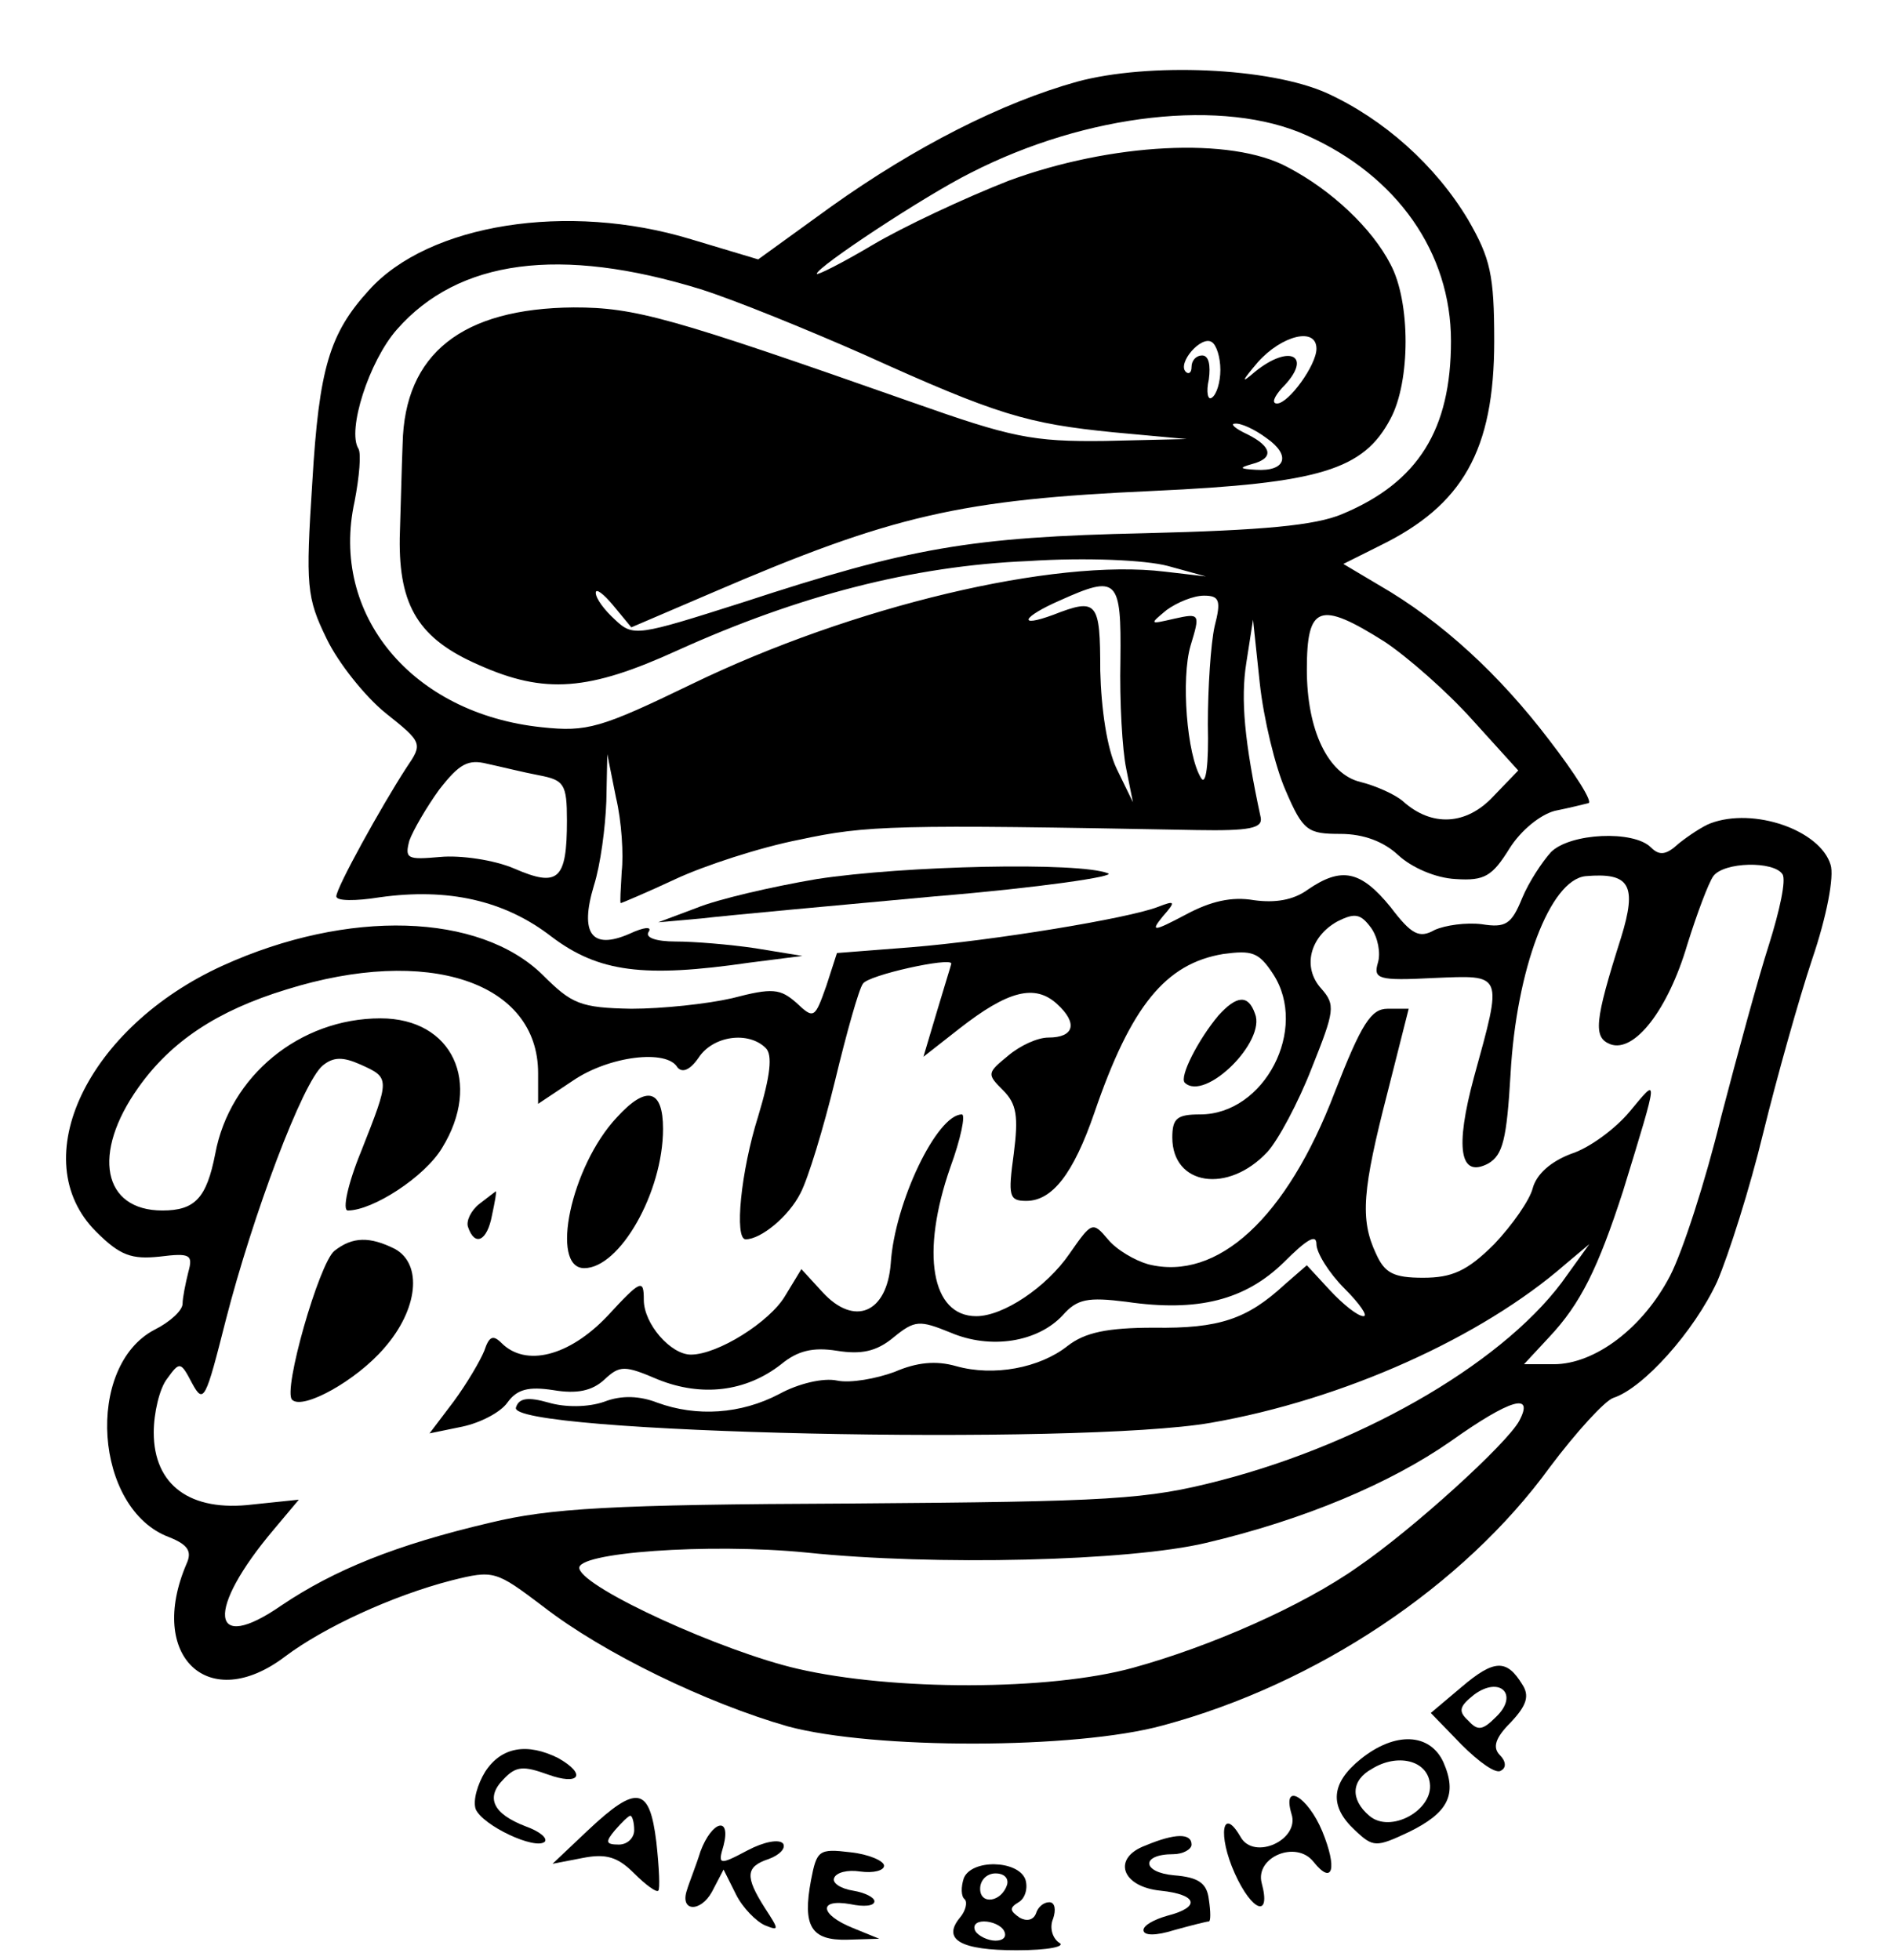 <?xml version="1.0" standalone="no"?>
<!DOCTYPE svg PUBLIC "-//W3C//DTD SVG 20010904//EN"
 "http://www.w3.org/TR/2001/REC-SVG-20010904/DTD/svg10.dtd">
<svg version="1.0" xmlns="http://www.w3.org/2000/svg"
 width="197pt" height="204pt" viewBox="0 0 197 204"
 preserveAspectRatio="xMidYMid meet">

<g transform="translate(0,204) scale(0.1,-0.1)"
fill="#000000" stroke="none">
<path d="M1121 1955 c-79 -22 -169 -68 -256 -130 l-76 -55 -70 21 c-128 39
-273 16 -335 -53 -41 -45 -52 -81 -59 -200 -7 -108 -6 -120 15 -163 12 -25 40
-60 61 -77 39 -31 39 -32 22 -57 -26 -40 -73 -125 -73 -134 0 -5 20 -5 45 -1
71 10 130 -3 179 -41 49 -37 96 -43 206 -27 l55 7 -49 8 c-27 4 -64 7 -83 7
-20 0 -32 4 -28 10 4 6 -5 5 -20 -2 -39 -17 -52 0 -37 50 7 22 12 61 13 88 l1
49 9 -45 c6 -25 8 -60 6 -77 -1 -18 -2 -33 -1 -33 1 0 27 11 57 25 30 14 88
33 129 41 70 15 98 16 413 10 56 -1 69 2 67 13 -17 79 -21 123 -15 161 l7 45
7 -66 c4 -37 16 -87 27 -112 18 -42 23 -45 57 -45 24 0 45 -8 60 -22 14 -13
39 -24 60 -25 30 -2 38 3 56 32 12 19 32 35 47 39 15 3 31 7 35 8 5 1 -14 31
-41 66 -51 67 -111 123 -177 161 l-37 22 38 19 c86 42 119 99 119 213 0 69 -4
86 -27 126 -34 57 -88 105 -147 132 -60 27 -186 32 -260 12z m239 -56 c94 -42
150 -122 150 -214 0 -92 -34 -147 -113 -180 -28 -12 -83 -17 -205 -20 -183 -4
-245 -15 -419 -72 -110 -35 -114 -36 -133 -18 -11 10 -20 22 -20 28 0 5 8 -1
18 -13 l19 -23 84 36 c188 81 259 97 459 106 174 8 219 22 247 75 21 39 21
122 0 161 -19 37 -61 77 -107 101 -59 32 -184 25 -290 -14 -46 -18 -110 -48
-142 -67 -32 -19 -58 -32 -58 -30 0 7 112 81 160 105 121 62 264 78 350 39z
m-631 -160 c35 -11 111 -42 170 -68 139 -63 170 -72 260 -81 l76 -7 -85 -2
c-76 -1 -98 4 -200 40 -253 89 -289 99 -353 99 -116 -1 -176 -48 -178 -142 -1
-24 -2 -68 -3 -98 -1 -71 20 -105 82 -132 69 -31 115 -27 207 15 126 57 245
88 365 93 61 4 122 1 145 -5 l40 -11 -43 5 c-115 14 -325 -36 -492 -117 -95
-46 -109 -50 -156 -45 -135 14 -221 117 -195 235 5 26 7 50 4 55 -12 19 11 91
40 124 64 73 170 87 316 42z m541 -84 c0 -13 -4 -26 -9 -29 -4 -3 -6 6 -3 19
2 15 0 25 -7 25 -6 0 -11 -5 -11 -12 0 -6 -3 -8 -6 -5 -9 9 16 38 27 31 5 -3
9 -16 9 -29z m100 22 c0 -17 -29 -57 -41 -57 -6 0 -3 7 5 16 33 33 9 47 -28
17 -15 -13 -14 -10 3 10 25 28 61 37 61 14z m-52 -93 c26 -18 20 -35 -11 -33
-17 1 -18 2 -4 6 23 6 21 18 -5 31 -13 6 -18 11 -13 11 6 1 21 -6 33 -15z
m-152 -231 c-1 -43 2 -94 6 -113 l7 -35 -17 35 c-10 21 -16 62 -17 102 0 72
-3 76 -49 58 -38 -14 -32 -2 7 15 60 27 64 23 63 -62z m98 35 c-4 -18 -7 -64
-7 -102 1 -42 -2 -64 -7 -56 -15 24 -21 104 -11 138 10 33 10 34 -17 28 -26
-6 -26 -6 -8 9 11 8 28 15 39 15 16 0 18 -5 11 -32z m177 -16 c24 -16 65 -52
91 -81 l48 -53 -26 -27 c-28 -30 -64 -32 -94 -5 -8 7 -28 16 -44 20 -34 8 -56
54 -56 117 0 67 13 72 81 29z m-880 -139 c26 -5 29 -9 29 -47 0 -62 -9 -70
-55 -50 -21 9 -56 14 -77 12 -34 -3 -37 -2 -32 17 4 11 18 35 31 53 21 27 30
32 50 27 14 -3 38 -9 54 -12z"/>
<path d="M1780 1183 c-8 -3 -23 -13 -33 -21 -13 -12 -20 -13 -29 -4 -18 18
-84 15 -104 -5 -9 -10 -23 -31 -30 -48 -11 -27 -17 -31 -42 -27 -16 2 -38 -1
-49 -6 -16 -9 -24 -5 -46 24 -31 38 -51 42 -86 18 -15 -11 -34 -14 -56 -11
-23 4 -45 -1 -71 -15 -34 -18 -37 -18 -24 -2 14 16 13 17 -5 10 -31 -12 -171
-35 -257 -42 l-77 -6 -11 -34 c-12 -34 -13 -35 -31 -18 -17 15 -25 16 -67 5
-26 -6 -73 -11 -105 -11 -53 1 -62 5 -92 35 -66 65 -203 69 -333 10 -141 -64
-207 -202 -132 -277 25 -25 37 -29 66 -26 32 4 35 2 30 -16 -3 -12 -6 -27 -6
-33 0 -7 -13 -19 -29 -27 -73 -38 -63 -187 15 -216 20 -8 24 -15 18 -28 -41
-96 23 -157 103 -96 40 30 111 63 173 79 44 11 46 10 95 -27 63 -49 171 -101
255 -125 89 -24 299 -24 390 1 160 43 313 145 403 269 27 36 57 69 66 72 31
10 84 69 108 121 12 28 34 97 48 155 14 57 37 139 51 181 15 44 23 86 19 98
-11 36 -80 60 -125 43z m75 -53 c4 -6 -3 -38 -14 -73 -11 -34 -33 -115 -50
-180 -16 -66 -40 -140 -53 -165 -28 -54 -78 -92 -121 -92 l-31 0 26 28 c33 35
51 72 77 152 38 124 37 119 7 83 -15 -18 -42 -38 -61 -44 -21 -8 -36 -21 -40
-36 -3 -12 -21 -38 -40 -58 -28 -28 -44 -35 -74 -35 -31 0 -40 5 -49 25 -17
36 -14 67 12 168 l22 87 -22 0 c-17 0 -27 -15 -55 -87 -50 -131 -122 -197
-194 -179 -14 4 -33 15 -42 26 -16 19 -17 18 -40 -15 -24 -35 -69 -65 -97 -65
-47 0 -58 66 -27 155 11 30 16 55 12 55 -26 0 -70 -92 -74 -155 -4 -52 -38
-66 -71 -30 l-22 24 -17 -28 c-16 -27 -70 -61 -98 -61 -21 0 -49 32 -49 57 0
22 -3 21 -38 -17 -40 -42 -85 -53 -110 -28 -9 9 -13 7 -18 -8 -4 -10 -18 -34
-32 -53 l-25 -33 34 7 c19 4 40 15 47 25 10 14 22 17 48 13 24 -4 40 -1 53 11
16 15 21 15 56 0 45 -18 91 -13 128 16 17 14 33 18 58 14 25 -4 41 -1 59 14
22 18 27 18 59 5 42 -18 91 -10 117 18 15 17 26 19 66 14 75 -11 124 2 164 41
24 24 34 30 34 19 0 -9 13 -30 29 -46 16 -16 25 -29 20 -29 -6 0 -21 12 -35
27 l-24 26 -23 -20 c-39 -36 -68 -46 -136 -45 -49 0 -72 -5 -90 -19 -29 -23
-77 -32 -116 -21 -21 6 -41 4 -64 -6 -19 -7 -46 -12 -60 -9 -14 3 -40 -3 -60
-14 -40 -21 -86 -24 -127 -9 -18 7 -37 8 -55 1 -17 -6 -41 -6 -58 -1 -21 6
-31 5 -34 -5 -11 -27 585 -40 723 -16 138 24 282 89 369 165 l25 21 -23 -32
c-60 -87 -207 -174 -361 -214 -77 -20 -113 -22 -385 -24 -250 -1 -313 -5 -375
-20 -98 -23 -162 -49 -217 -86 -75 -52 -79 -5 -8 79 l26 31 -48 -5 c-65 -8
-103 20 -103 75 0 20 6 46 14 56 13 18 14 18 26 -5 12 -22 14 -17 35 66 28
109 80 248 101 265 11 9 21 9 39 1 31 -14 31 -14 1 -90 -14 -34 -20 -62 -14
-62 26 0 80 35 98 65 42 68 11 135 -64 135 -84 0 -157 -60 -172 -141 -9 -46
-21 -59 -55 -59 -62 0 -74 59 -25 128 34 48 82 80 154 102 147 46 262 8 262
-87 l0 -32 36 24 c38 26 98 33 109 14 5 -6 13 -3 22 10 15 23 52 28 70 10 7
-7 5 -28 -8 -71 -18 -57 -25 -128 -13 -128 16 0 45 24 57 48 8 15 24 68 36
117 12 50 25 96 29 101 5 9 92 28 92 21 0 -1 -7 -23 -15 -50 l-14 -47 37 29
c51 40 79 47 102 26 22 -20 18 -35 -9 -35 -11 0 -29 -8 -42 -19 -22 -18 -22
-19 -5 -36 14 -14 16 -27 11 -66 -6 -44 -5 -49 13 -49 27 0 49 28 71 92 38
111 74 155 134 165 30 4 37 2 52 -21 37 -57 -9 -146 -76 -146 -24 0 -29 -4
-29 -24 0 -50 58 -59 99 -15 11 12 32 51 46 87 24 60 25 66 10 83 -20 22 -12
54 17 70 18 9 24 8 35 -7 7 -10 10 -26 7 -36 -5 -17 0 -19 58 -16 73 3 72 6
42 -103 -20 -74 -15 -106 15 -90 15 9 19 25 23 93 6 109 41 202 78 206 46 4
54 -9 37 -64 -28 -88 -29 -104 -11 -111 25 -9 60 36 80 104 10 32 22 64 27 71
11 15 63 16 72 2z m-274 -569 c-13 -24 -111 -113 -168 -152 -58 -41 -154 -83
-234 -105 -87 -24 -250 -24 -349 -1 -78 18 -221 83 -227 104 -6 17 135 27 236
17 134 -14 336 -9 416 10 102 24 192 62 255 106 62 44 87 51 71 21z"/>
<path d="M1268 983 c-21 -25 -41 -64 -35 -70 21 -20 85 43 73 72 -7 20 -19 19
-38 -2z"/>
<path d="M642 877 c-48 -51 -70 -157 -34 -157 37 0 82 79 82 145 0 41 -17 46
-48 12z"/>
<path d="M499 787 c-9 -7 -14 -18 -12 -24 7 -21 20 -15 25 12 3 14 5 25 4 25
0 0 -8 -6 -17 -13z"/>
<path d="M348 738 c-16 -13 -54 -146 -44 -155 11 -11 67 20 96 54 35 40 40 87
11 103 -26 13 -44 13 -63 -2z"/>
<path d="M850 1125 c-47 -8 -103 -21 -125 -30 l-40 -15 45 4 c25 3 134 13 243
23 109 9 190 21 180 24 -30 12 -212 8 -303 -6z"/>
<path d="M1521 284 l-32 -27 32 -33 c18 -18 36 -31 41 -27 6 3 5 10 -1 16 -8
8 -5 18 11 34 17 18 20 28 12 40 -16 26 -29 26 -63 -3z m36 -31 c-14 -14 -19
-15 -29 -4 -11 10 -9 15 6 27 27 20 47 0 23 -23z"/>
<path d="M1416 209 c-31 -25 -33 -49 -6 -74 19 -18 22 -18 56 -2 41 20 51 39
36 73 -14 30 -50 32 -86 3z m72 -25 c4 -28 -41 -53 -63 -34 -20 17 -19 37 3
49 26 16 57 9 60 -15z"/>
<path d="M505 196 c-8 -13 -13 -30 -10 -39 7 -17 62 -43 72 -34 3 4 -6 11 -20
16 -34 13 -42 30 -23 49 13 14 21 14 46 5 33 -12 41 0 11 17 -32 16 -59 12
-76 -14z"/>
<path d="M612 135 l-37 -35 31 6 c25 5 37 1 54 -16 12 -12 23 -20 25 -18 2 1
1 24 -2 51 -7 57 -20 60 -71 12z m48 0 c0 -8 -7 -15 -16 -15 -14 0 -14 3 -4
15 7 8 14 15 16 15 2 0 4 -7 4 -15z"/>
<path d="M1344 152 c9 -27 -39 -49 -53 -24 -19 33 -24 2 -6 -38 18 -40 38 -47
28 -10 -7 27 36 45 54 22 20 -25 25 -7 9 32 -15 36 -42 52 -32 18z"/>
<path d="M729 113 c-5 -16 -12 -33 -14 -40 -8 -23 14 -24 26 -2 l12 23 13 -26
c7 -14 21 -28 30 -32 15 -6 15 -5 0 18 -21 33 -20 43 4 51 11 4 18 11 15 16
-4 5 -20 2 -37 -7 -30 -16 -31 -15 -25 5 8 31 -12 26 -24 -6z"/>
<path d="M1192 119 c-35 -13 -25 -43 16 -47 38 -4 42 -17 7 -26 -14 -4 -25
-10 -25 -15 0 -6 13 -6 32 0 18 5 34 9 36 9 2 0 2 10 0 23 -2 17 -11 23 -36
25 -34 3 -35 22 -1 22 10 0 19 5 19 10 0 12 -17 12 -48 -1z"/>
<path d="M844 83 c-9 -48 0 -63 38 -62 l33 1 -27 11 c-35 14 -37 31 -3 25 14
-3 25 -2 25 3 0 4 -10 9 -22 11 -13 2 -22 8 -20 13 2 6 14 9 27 7 14 -2 25 1
25 6 0 5 -16 12 -35 14 -33 4 -35 2 -41 -29z"/>
<path d="M1003 85 c-3 -9 -3 -19 1 -22 3 -3 1 -12 -5 -19 -19 -23 1 -34 59
-34 33 0 52 4 44 8 -7 5 -10 16 -6 25 3 9 2 17 -4 17 -6 0 -12 -5 -14 -12 -3
-7 -10 -8 -17 -4 -10 7 -11 10 -1 16 7 4 10 15 7 24 -8 20 -56 21 -64 1z m45
-7 c-6 -18 -28 -21 -28 -4 0 9 7 16 16 16 9 0 14 -5 12 -12z m-3 -48 c3 -6 -1
-10 -9 -10 -8 0 -18 5 -21 10 -3 6 1 10 9 10 8 0 18 -4 21 -10z"/>
</g>
</svg>
